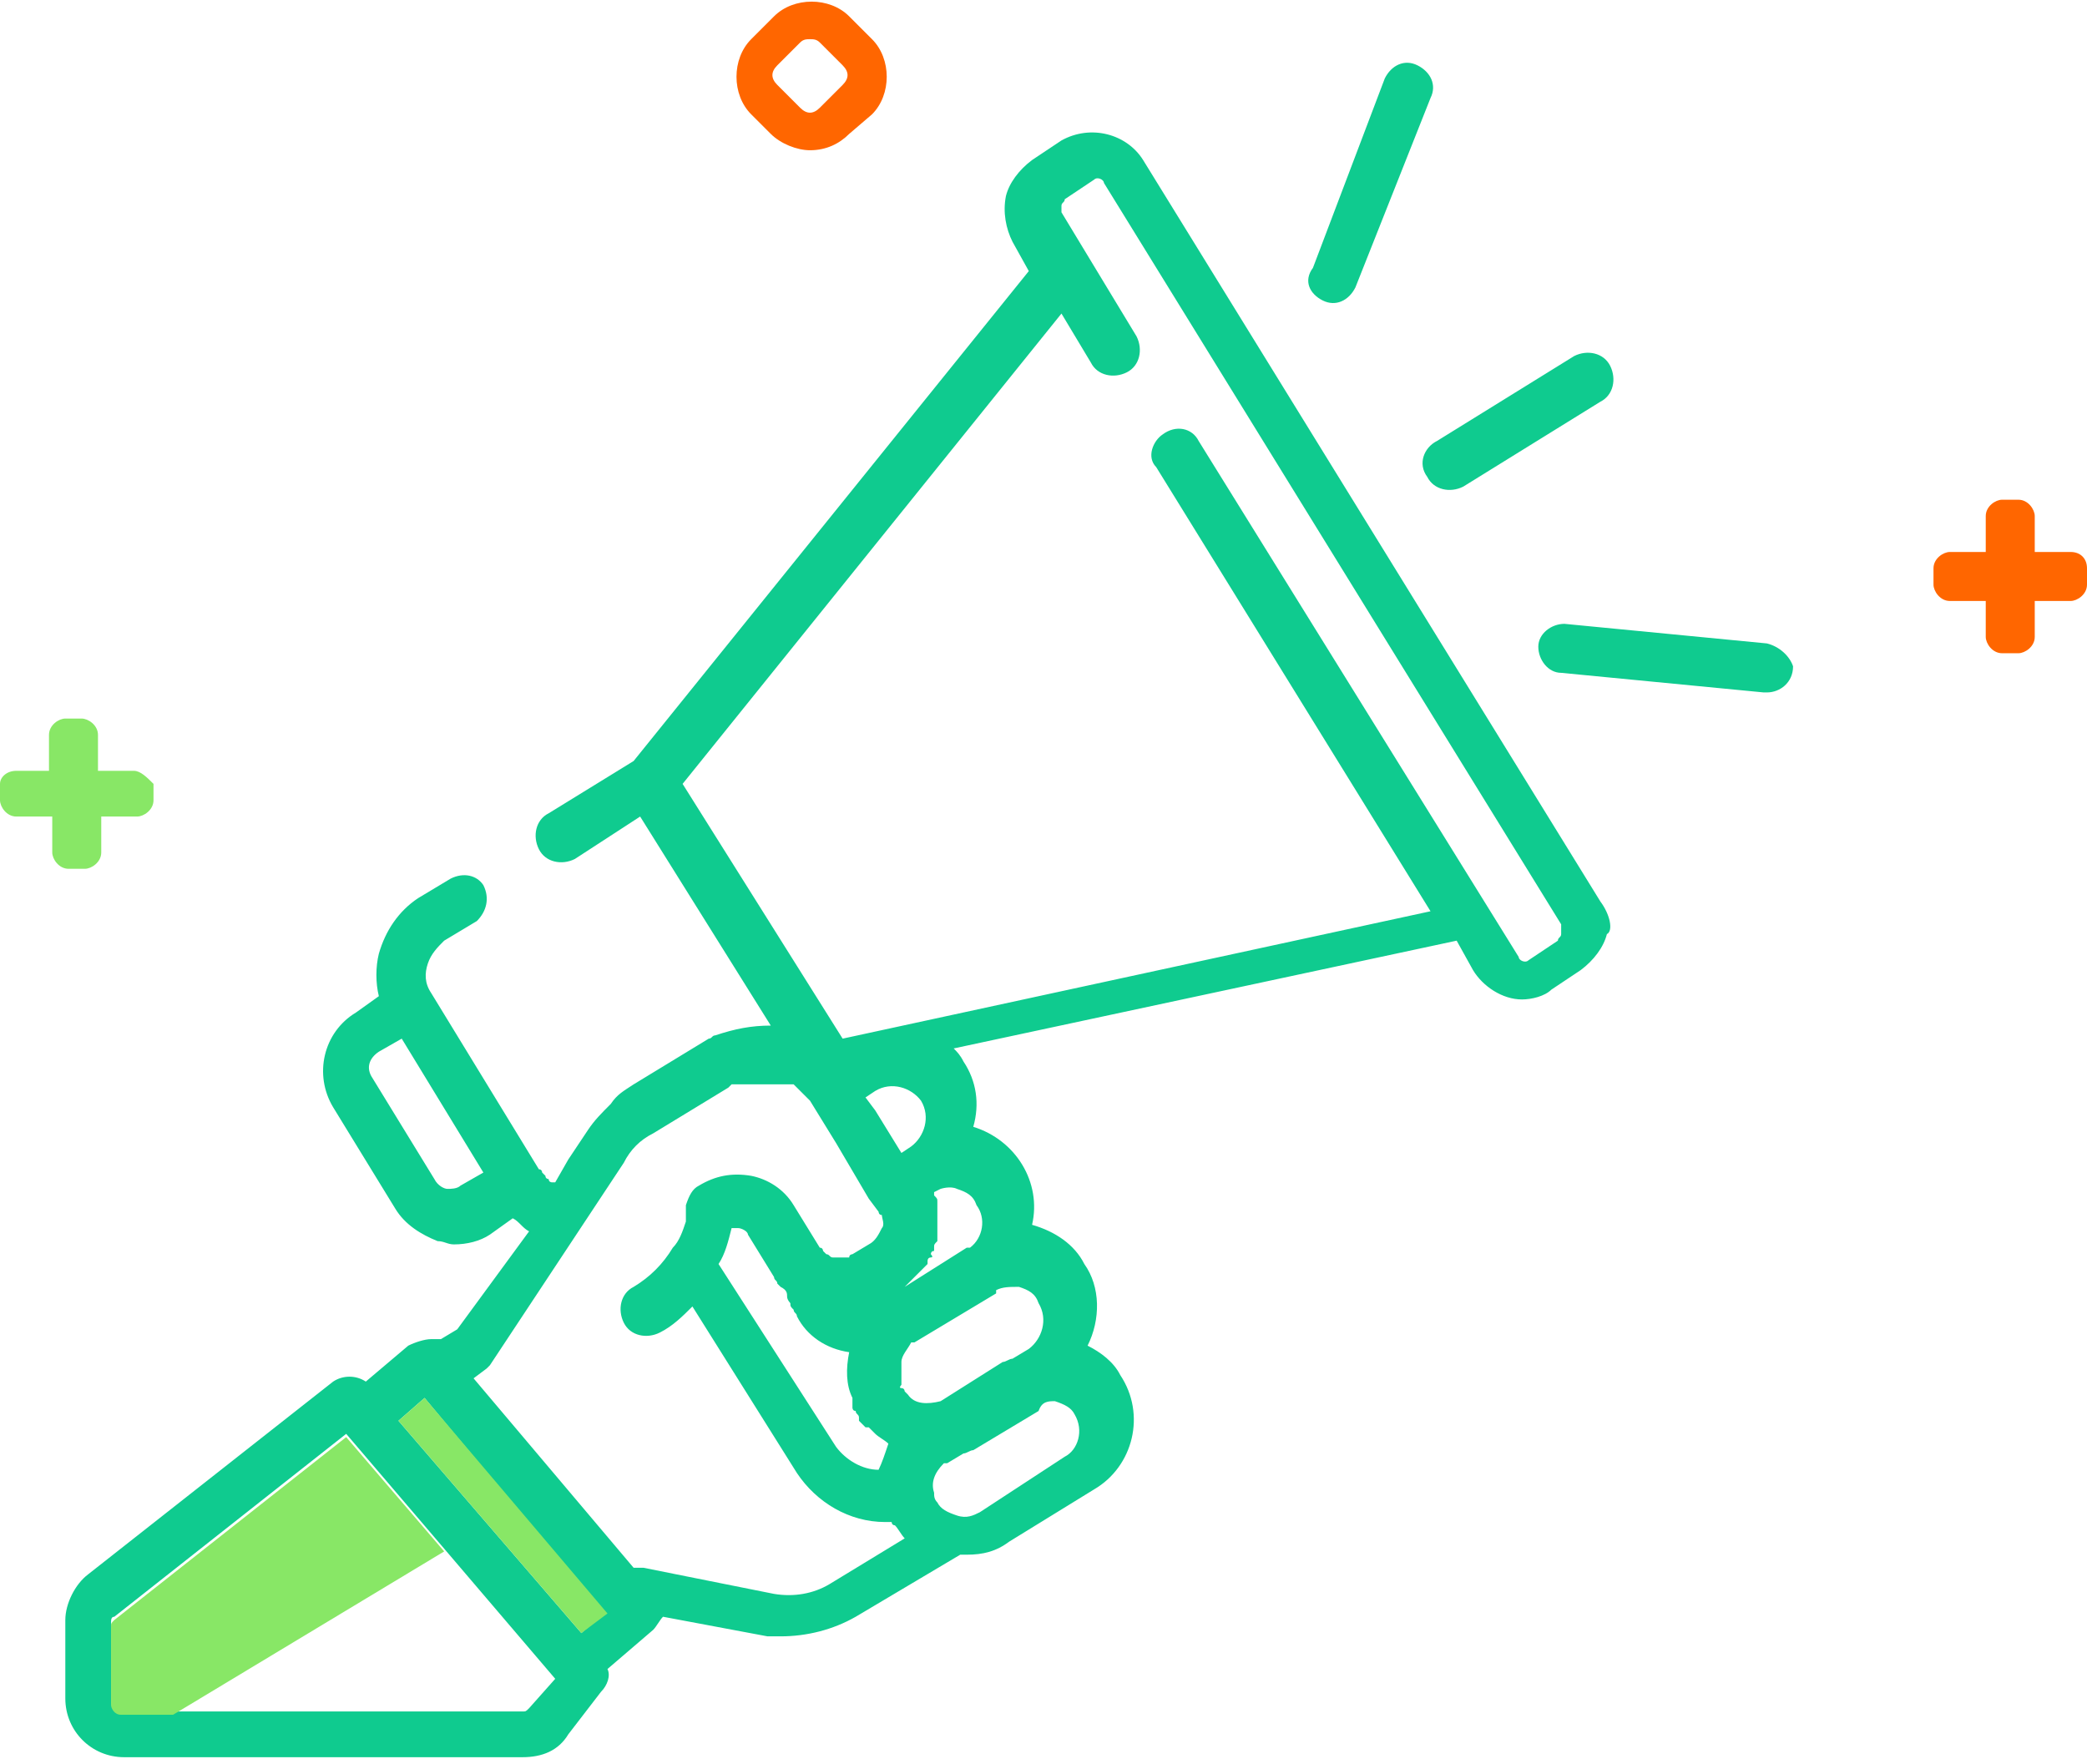 <?xml version="1.0" encoding="utf-8"?>
<!-- Generator: Adobe Illustrator 21.1.0, SVG Export Plug-In . SVG Version: 6.00 Build 0)  -->
<svg version="1.1" id="Layer_1" xmlns="http://www.w3.org/2000/svg" xmlns:xlink="http://www.w3.org/1999/xlink" x="0px" y="0px"
	 viewBox="0 0 63.9 54" style="enable-background:new 0 0 63.9 54;" xml:space="preserve">
<style type="text/css">
	.st0{fill:#f60;}
	.st1{fill:#0FCB8F;}
	.st2{fill:#88E766;}
</style>
<path id="Tracé_5767" class="st0" d="M63.4,16.9h-1.1v-1.1c0-0.2-0.2-0.5-0.5-0.5h-0.5c-0.2,0-0.5,0.2-0.5,0.5l0,0v1.1h-1.1
	c-0.2,0-0.5,0.2-0.5,0.5l0,0v0.5c0,0.2,0.2,0.5,0.5,0.5h1.1v1.1c0,0.2,0.2,0.5,0.5,0.5h0.5c0.2,0,0.5-0.2,0.5-0.5l0,0v-1.1h1.1
	c0.2,0,0.5-0.2,0.5-0.5l0,0v-0.5C63.9,17.1,63.7,16.9,63.4,16.9z M24.8,4.6c-0.4,0-0.9-0.2-1.2-0.5L23,3.5c-0.6-0.6-0.6-1.7,0-2.3
	l0,0l0.7-0.7c0.6-0.6,1.7-0.6,2.3,0l0.7,0.7c0.6,0.6,0.6,1.7,0,2.3c0,0,0,0,0,0l0,0L26,4.1C25.7,4.4,25.3,4.6,24.8,4.6L24.8,4.6z
	 M24.8,1.2c-0.1,0-0.2,0-0.3,0.1L23.8,2c-0.2,0.2-0.2,0.4,0,0.6c0,0,0,0,0,0l0,0l0.7,0.7c0.2,0.2,0.4,0.2,0.6,0l0.7-0.7
	C26,2.4,26,2.2,25.8,2c0,0,0,0,0,0l0,0l-0.7-0.7C25,1.2,24.9,1.2,24.8,1.2L24.8,1.2z"/>
<path id="Tracé_5768" class="st1" d="M43.7,14.6c0.2,0.4,0.7,0.5,1.1,0.3l0,0l4.2-2.6c0.4-0.2,0.5-0.7,0.3-1.1c0,0,0,0,0,0
	c-0.2-0.4-0.7-0.5-1.1-0.3c0,0,0,0,0,0l-4.2,2.6C43.6,13.7,43.4,14.2,43.7,14.6C43.7,14.6,43.7,14.6,43.7,14.6z M54.1,19.7l-6.2-0.6
	c-0.4,0-0.8,0.3-0.8,0.7c0,0.4,0.3,0.8,0.7,0.8l6.2,0.6c0,0,0.1,0,0.1,0c0.4,0,0.8-0.3,0.8-0.8l0,0C54.8,20.1,54.5,19.8,54.1,19.7
	L54.1,19.7z M40.5,9.2c0.4,0.2,0.8,0,1-0.4l0,0L43.8,3c0.2-0.4,0-0.8-0.4-1c-0.4-0.2-0.8,0-1,0.4l-2.2,5.8C39.9,8.6,40.1,9,40.5,9.2
	L40.5,9.2z M49,27.6L35,4.9c-0.5-0.8-1.6-1.1-2.5-0.6l-0.9,0.6c-0.4,0.3-0.7,0.7-0.8,1.1c-0.1,0.5,0,1,0.2,1.4l0.5,0.9L19.4,23.3
	l-2.6,1.6c-0.4,0.2-0.5,0.7-0.3,1.1c0.2,0.4,0.7,0.5,1.1,0.3l0,0l2-1.3l4,6.4c-0.6,0-1.1,0.1-1.7,0.3c0,0,0,0,0,0
	c-0.1,0-0.1,0.1-0.2,0.1l-2.3,1.4c-0.3,0.2-0.5,0.3-0.7,0.6c-0.3,0.3-0.5,0.5-0.7,0.8l-0.6,0.9L17,36.2c0,0,0,0,0,0c0,0,0,0,0,0
	c0,0-0.1,0-0.1,0c0,0,0,0,0,0c0,0-0.1,0-0.1-0.1c0,0,0,0,0,0c0,0-0.1,0-0.1-0.1c0,0,0,0,0,0c0,0-0.1-0.1-0.1-0.1l0,0
	c0,0,0-0.1-0.1-0.1l-3.3-5.4c-0.2-0.3-0.2-0.6-0.1-0.9c0.1-0.3,0.3-0.5,0.5-0.7l1-0.6c0.3-0.3,0.4-0.7,0.2-1.1
	c-0.2-0.3-0.6-0.4-1-0.2l-1,0.6c-0.6,0.4-1,1-1.2,1.7c-0.1,0.4-0.1,0.9,0,1.3l-0.7,0.5c-1,0.6-1.3,1.9-0.7,2.9l1.9,3.1
	c0.3,0.5,0.8,0.8,1.3,1c0.2,0,0.3,0.1,0.5,0.1c0.4,0,0.8-0.1,1.1-0.3l0.7-0.5c0.2,0.1,0.3,0.3,0.5,0.4L14,40.7l-0.5,0.3
	C13.4,41,13.3,41,13.2,41c-0.2,0-0.5,0.1-0.7,0.2l-1.3,1.1c-0.3-0.2-0.7-0.2-1,0c0,0,0,0,0,0l-7.5,5.9c-0.4,0.3-0.7,0.9-0.7,1.4v2.4
	c0,1,0.8,1.8,1.8,1.8H16c0.6,0,1.1-0.2,1.4-0.7l1-1.3c0.2-0.2,0.3-0.5,0.2-0.7l1.4-1.2c0.1-0.1,0.2-0.3,0.3-0.4l3.2,0.6
	c0,0,0.1,0,0.1,0h0.3c0.8,0,1.6-0.2,2.3-0.6l3.2-1.9c0.1,0,0.1,0,0.2,0c0.5,0,0.9-0.1,1.3-0.4l2.6-1.6c1.2-0.7,1.6-2.3,0.8-3.5
	c-0.2-0.4-0.6-0.7-1-0.9c0.4-0.8,0.4-1.8-0.1-2.5c-0.3-0.6-0.9-1-1.6-1.2c0.3-1.3-0.5-2.6-1.8-3c0.2-0.7,0.1-1.4-0.3-2
	c-0.1-0.2-0.2-0.3-0.3-0.4l15.4-3.3l0.5,0.9c0.3,0.5,0.9,0.9,1.5,0.9c0.3,0,0.7-0.1,0.9-0.3l0.9-0.6c0.4-0.3,0.7-0.7,0.8-1.1
	C49.4,28.5,49.3,28,49,27.6L49,27.6z M14.1,36.3c-0.1,0.1-0.3,0.1-0.4,0.1c-0.1,0-0.3-0.1-0.4-0.3L11.4,33c-0.2-0.3-0.1-0.6,0.2-0.8
	c0,0,0,0,0,0l0,0l0.7-0.4l2.5,4.1L14.1,36.3z M16.2,52.3c-0.1,0.1-0.1,0.1-0.2,0.1H3.7c-0.1,0-0.3-0.1-0.3-0.3c0,0,0,0,0,0l0,0v-2.4
	c0-0.1,0-0.2,0.1-0.2l7.1-5.6l6.4,7.5L16.2,52.3z M17.8,50l-5.6-6.5l0.8-0.7l5.5,6.6L17.8,50z M25.4,48.5c-0.5,0.3-1.1,0.4-1.7,0.3
	l-4-0.8c-0.1,0-0.2,0-0.3,0l-4.9-5.8l0.4-0.3c0,0,0,0,0,0c0,0,0,0,0,0l0,0l0,0c0,0,0,0,0,0c0,0,0,0,0.1-0.1v0l0,0v0l4.1-6.2
	c0,0,0,0,0,0c0.2-0.4,0.5-0.7,0.9-0.9l2.3-1.4c0,0,0.1-0.1,0.1-0.1c0,0,0,0,0.1,0c0,0,0,0,0.1,0s0.1,0,0.1,0c0,0,0,0,0,0
	c0,0,0.1,0,0.1,0c0.1,0,0.2,0,0.4,0h0c0,0,0.1,0,0.1,0h0c0,0,0.1,0,0.1,0s0,0,0.1,0c0,0,0.1,0,0.1,0c0,0,0,0,0.1,0c0,0,0,0,0.1,0
	c0,0,0,0,0.1,0c0,0,0,0,0.1,0c0,0,0,0,0.1,0c0,0,0,0,0.1,0c0,0,0,0,0,0c0,0,0,0,0.1,0c0,0,0,0,0,0c0,0,0,0,0.1,0.1
	c0.1,0.1,0.2,0.2,0.3,0.3l0.1,0.1l0.8,1.3l1,1.7l0.3,0.4c0,0,0,0.1,0.1,0.1c0,0.1,0.1,0.3,0,0.4c-0.1,0.2-0.2,0.4-0.4,0.5l-0.5,0.3
	h0c0,0-0.1,0-0.1,0.1c0,0,0,0,0,0c0,0-0.1,0-0.1,0h0l-0.1,0h0c0,0-0.1,0-0.1,0h0c0,0-0.1,0-0.1,0c0,0-0.1,0-0.1,0h0
	c-0.1,0-0.1-0.1-0.2-0.1c0,0-0.1-0.1-0.1-0.1c0,0,0,0,0,0l0,0c0,0,0-0.1-0.1-0.1l-0.8-1.3c-0.3-0.5-0.8-0.8-1.3-0.9
	c-0.6-0.1-1.1,0-1.6,0.3c-0.2,0.1-0.3,0.3-0.4,0.6l0,0.2c0,0,0,0.1,0,0.1c0,0,0,0,0,0c0,0.1,0,0.1,0,0.2v0c-0.1,0.3-0.2,0.6-0.4,0.8
	c-0.3,0.5-0.7,0.9-1.2,1.2c-0.4,0.2-0.5,0.7-0.3,1.1c0.2,0.4,0.7,0.5,1.1,0.3l0,0c0.4-0.2,0.7-0.5,1-0.8l3.2,5.1
	c0.6,0.9,1.6,1.5,2.7,1.5c0.1,0,0.1,0,0.2,0c0,0,0,0.1,0.1,0.1c0.1,0.1,0.2,0.3,0.3,0.4L25.4,48.5z M24.1,39.7
	C24.1,39.7,24.1,39.7,24.1,39.7c0,0.1,0.1,0.2,0.1,0.2c0,0,0,0,0,0c0,0.1,0,0.1,0.1,0.2c0,0,0,0,0,0c0,0.1,0.1,0.1,0.1,0.2
	c0.3,0.6,0.9,1,1.6,1.1c-0.1,0.5-0.1,1,0.1,1.4c0,0,0,0.1,0,0.1c0,0,0,0,0,0c0,0,0,0.1,0,0.1c0,0,0,0,0,0c0,0,0,0.1,0,0.1
	c0,0,0,0,0,0c0,0,0,0.1,0.1,0.1c0,0.1,0.1,0.1,0.1,0.2c0,0,0,0,0,0.1l0.1,0.1c0,0,0,0,0.1,0.1c0,0,0,0,0.1,0
	c0.1,0.1,0.1,0.1,0.2,0.2c0,0,0,0,0,0c0.1,0.1,0.3,0.2,0.4,0.3c-0.1,0.3-0.2,0.6-0.3,0.8c-0.5,0-1-0.3-1.3-0.7l-3.6-5.6
	c0.2-0.3,0.3-0.7,0.4-1.1c0.1,0,0.1,0,0.2,0c0.1,0,0.3,0.1,0.3,0.2l0.8,1.3l0,0c0,0.1,0.1,0.1,0.1,0.2c0,0,0.1,0.1,0.1,0.1
	c0,0,0,0,0,0v0C24.1,39.5,24.1,39.6,24.1,39.7L24.1,39.7z M26.5,33.6l0.3-0.2c0.5-0.3,1.1-0.1,1.4,0.3c0.3,0.5,0.1,1.1-0.3,1.4
	l-0.3,0.2l-0.8-1.3L26.5,33.6z M32.3,42.9c0.3,0.1,0.5,0.2,0.6,0.4c0.3,0.5,0.1,1.1-0.3,1.3L30,46.3c-0.2,0.1-0.4,0.2-0.7,0.1
	c0,0,0,0,0,0h0c-0.3-0.1-0.5-0.2-0.6-0.4c-0.1-0.1-0.1-0.2-0.1-0.3v0c-0.1-0.3,0-0.6,0.3-0.9c0,0,0,0,0,0s0,0,0,0c0,0,0,0,0,0
	c0,0,0,0,0,0c0,0,0,0,0.1,0l0.5-0.3c0.1,0,0.2-0.1,0.3-0.1l2-1.2C31.9,42.9,32.1,42.9,32.3,42.9L32.3,42.9z M30.5,39.5
	c0.2-0.1,0.4-0.1,0.7-0.1c0.3,0.1,0.5,0.2,0.6,0.5c0.3,0.5,0.1,1.1-0.3,1.4L31,41.6c-0.1,0-0.2,0.1-0.3,0.1l-1.9,1.2
	c-0.4,0.1-0.8,0.1-1-0.2l-0.1-0.1c0,0,0,0,0,0c0,0,0,0,0,0c0,0,0-0.1-0.1-0.1s0-0.1,0-0.1c0,0,0,0,0,0c0,0,0,0,0-0.1c0,0,0,0,0,0
	c0,0,0,0,0-0.1c0,0,0,0,0,0c0,0,0,0,0-0.1c0,0,0,0,0,0c0,0,0,0,0-0.1v-0.1c0,0,0,0,0-0.1v0c0,0,0,0,0-0.1c0-0.2,0.2-0.4,0.3-0.6l0,0
	c0,0,0,0,0,0c0,0,0,0,0.1,0l2.5-1.5C30.5,39.5,30.5,39.5,30.5,39.5L30.5,39.5z M29.3,36.4c0.3,0.1,0.5,0.2,0.6,0.5
	c0.3,0.4,0.2,1-0.2,1.3c0,0-0.1,0-0.1,0l-1.9,1.2l0,0c0,0,0.1-0.1,0.1-0.1c0,0,0,0,0.1-0.1s0.1-0.1,0.1-0.1c0,0,0,0,0.1-0.1
	c0,0,0.1-0.1,0.1-0.1l0.1-0.1l0.1-0.1c0,0,0-0.1,0-0.1s0-0.1,0.1-0.1s0-0.1,0-0.1c0,0,0-0.1,0.1-0.1c0,0,0,0,0-0.1
	c0-0.1,0-0.1,0.1-0.2c0-0.1,0-0.1,0-0.2c0,0,0,0,0-0.1c0,0,0-0.1,0-0.1v-0.2c0,0,0-0.1,0-0.1c0,0,0-0.1,0-0.1c0,0,0,0,0-0.1
	c0-0.1,0-0.1,0-0.2c0,0,0,0,0-0.1c0-0.1,0-0.1-0.1-0.2l0,0c0,0,0-0.1,0-0.1l0.2-0.1C28.8,36.4,29.1,36.3,29.3,36.4L29.3,36.4z
	 M47.8,28.6c0,0.1-0.1,0.1-0.1,0.2l-0.9,0.6c-0.1,0.1-0.3,0-0.3-0.1l-9.8-15.8c-0.2-0.4-0.7-0.5-1.1-0.2c-0.3,0.2-0.5,0.7-0.2,1
	l8.4,13.6l-18,3.9L20.9,24L32.5,9.6l0.9,1.5c0.2,0.4,0.7,0.5,1.1,0.3c0,0,0,0,0,0c0.4-0.2,0.5-0.7,0.3-1.1l0,0l-2.3-3.8
	c0-0.1,0-0.1,0-0.2c0-0.1,0.1-0.1,0.1-0.2l0.9-0.6c0.1-0.1,0.3,0,0.3,0.1l14,22.7C47.8,28.4,47.8,28.5,47.8,28.6L47.8,28.6z"/>
<path id="Tracé_5769" class="st2" d="M4.1,23.6H3v-1.1C3,22.2,2.7,22,2.5,22H2c-0.2,0-0.5,0.2-0.5,0.5l0,0v1.1H0.5
	C0.2,23.6,0,23.8,0,24l0,0v0.5c0,0.2,0.2,0.5,0.5,0.5h1.1v1.1c0,0.2,0.2,0.5,0.5,0.5h0.5c0.2,0,0.5-0.2,0.5-0.5l0,0v-1.1h1.1
	c0.2,0,0.5-0.2,0.5-0.5l0,0V24C4.5,23.8,4.3,23.6,4.1,23.6L4.1,23.6z M18.6,49.4L17.8,50l-5.6-6.5l0.8-0.7L18.6,49.4z M10.6,44
	l-7.1,5.6c-0.1,0.1-0.1,0.1-0.1,0.2v2.4c0,0.1,0.1,0.3,0.3,0.3h1.6l8.3-5L10.6,44z"/>
</svg>
